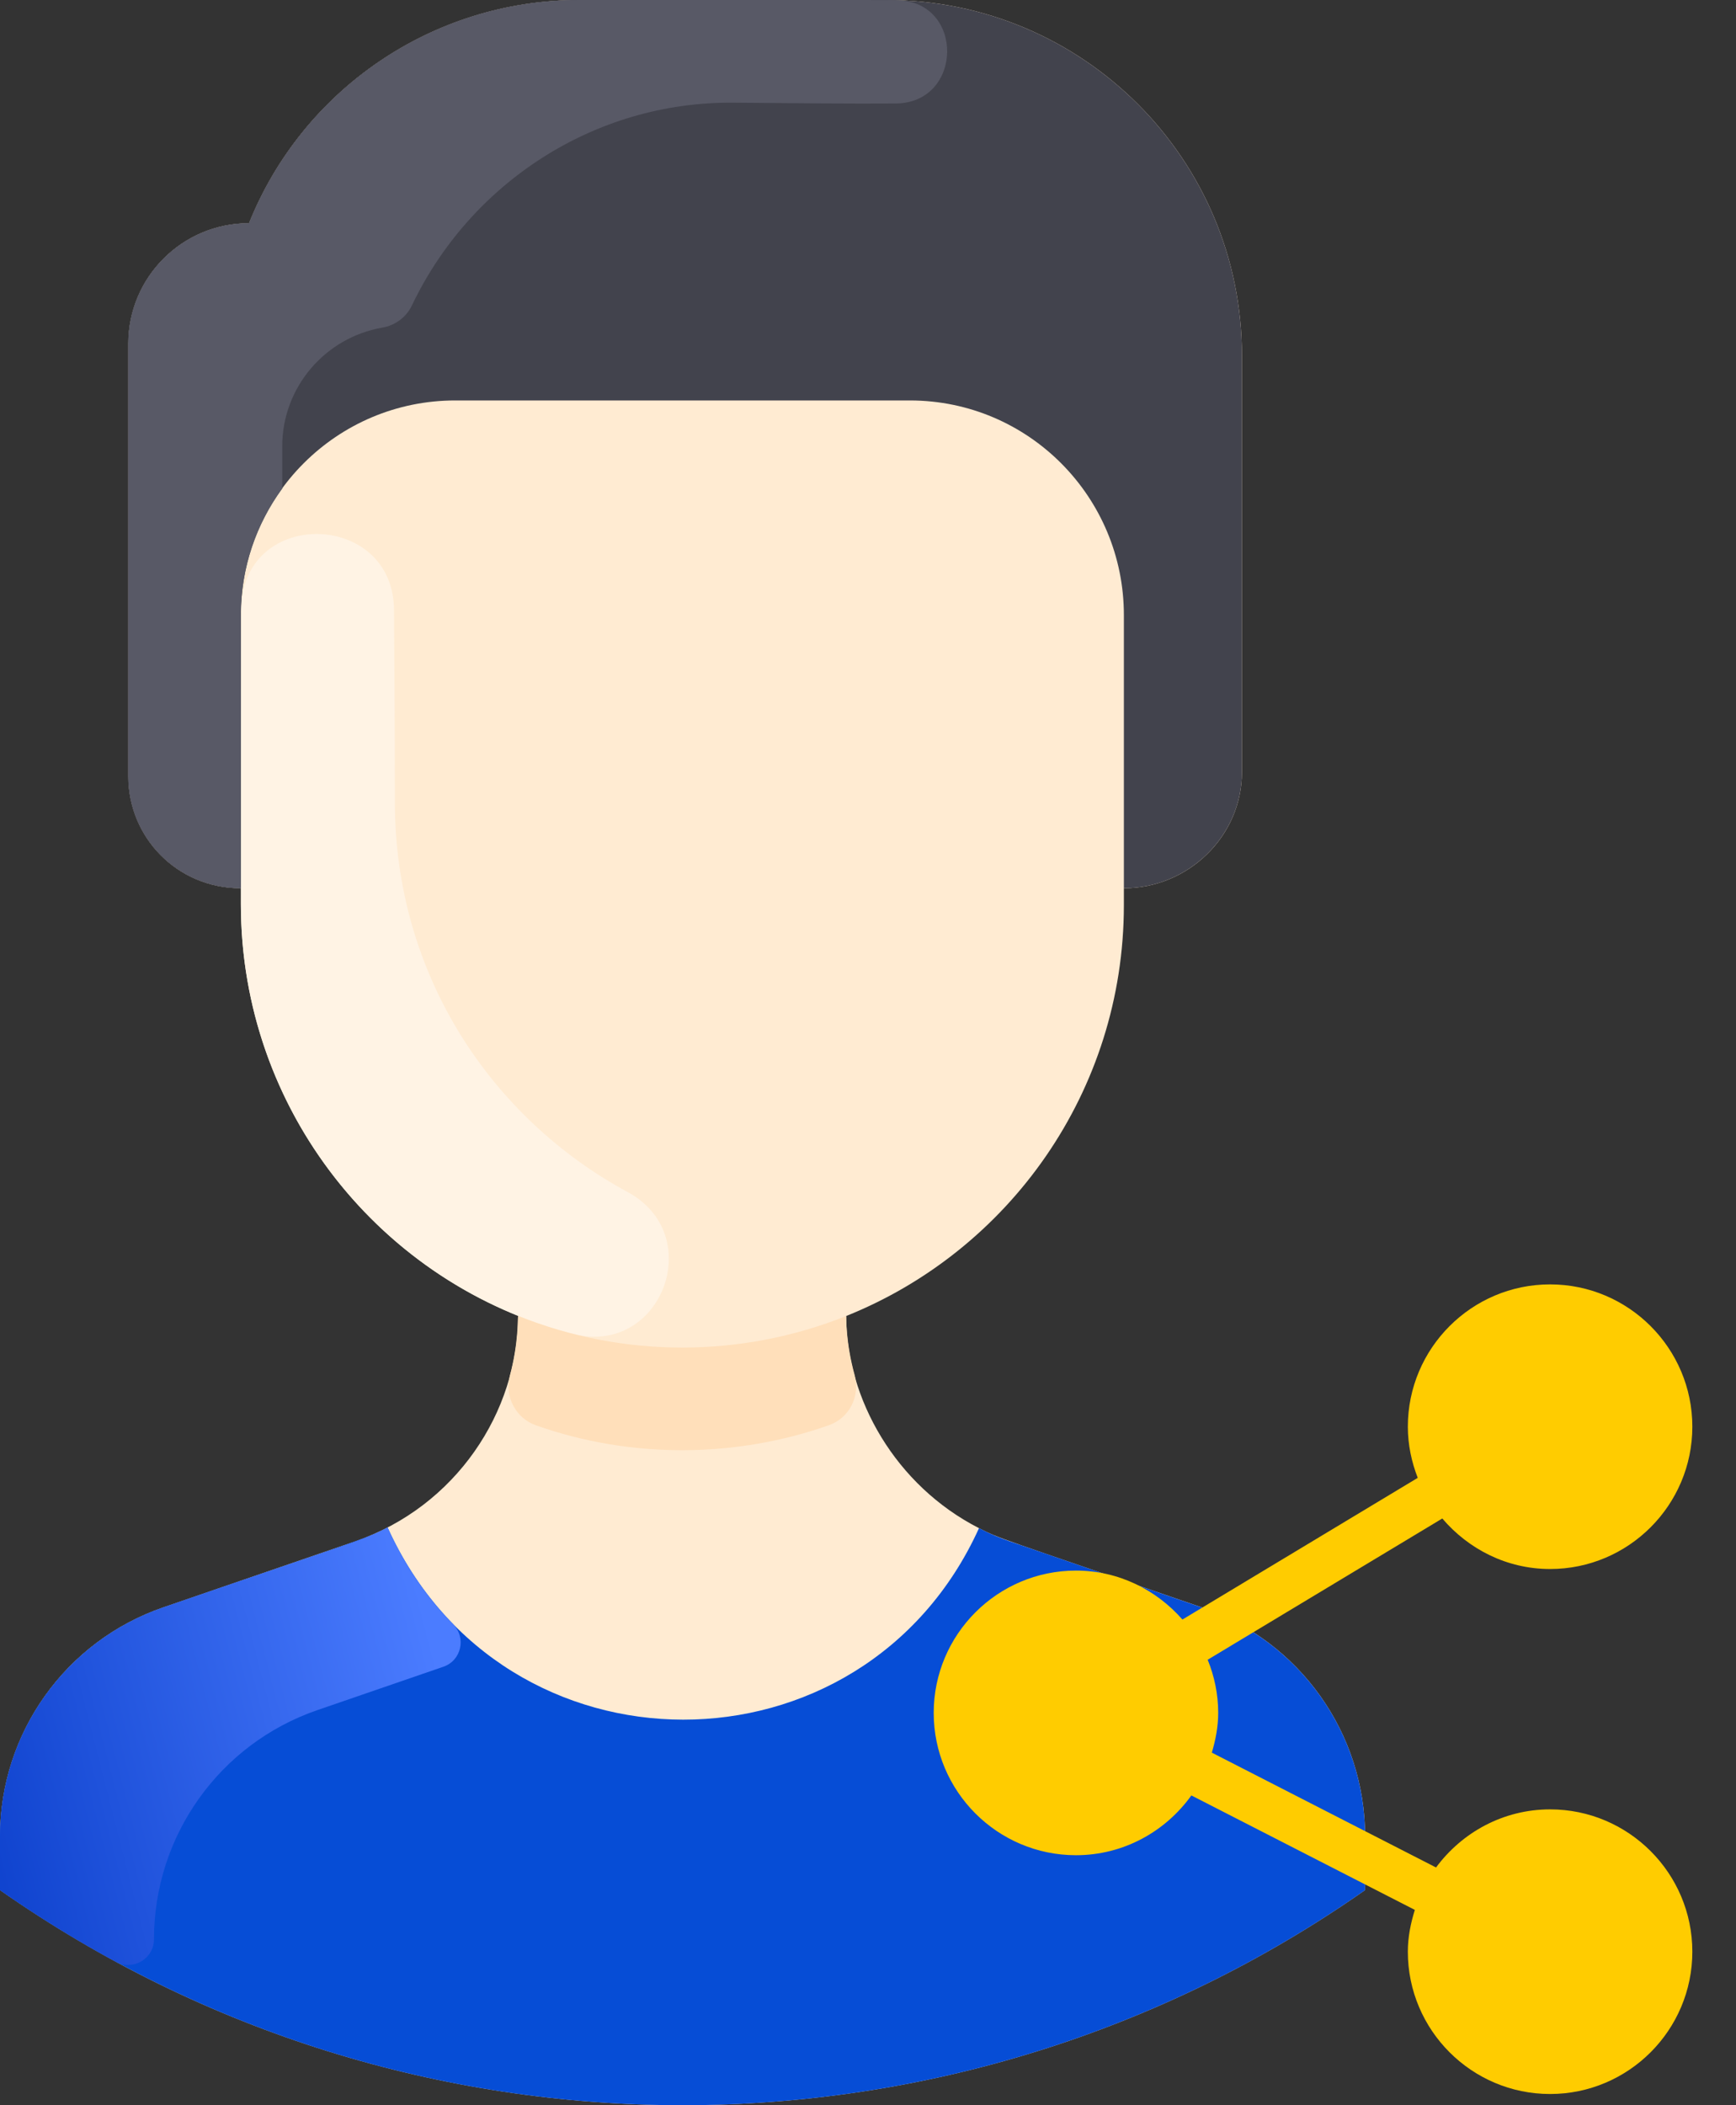 <svg width="33" height="40" viewBox="0 0 33 40" fill="none" xmlns="http://www.w3.org/2000/svg">
<rect x="0" y="0" width="33" height="40" fill="#333333" stroke="none"/>
<path d="M22.843 30.54C18.94 29.198 19.002 29.236 18.61 29.036C17.028 28.228 16.085 26.582 16.085 25.005C19.176 23.767 21.362 20.741 21.364 17.202V16.877C22.585 16.877 23.608 15.89 23.608 14.672V6.755C23.608 3.024 20.584 0 16.854 0H11.013C8.223 0 5.752 1.703 4.734 4.241C3.463 4.241 2.439 5.269 2.439 6.53V14.752C2.439 15.905 3.363 16.877 4.579 16.877V17.186C4.582 20.724 6.761 23.759 9.848 25.002C9.848 26.825 8.669 28.624 6.751 29.287L3.106 30.54C1.248 31.179 0 32.928 0 34.893V35.912C7.774 41.359 18.167 41.365 25.949 35.912C25.949 35.316 25.949 35.486 25.949 34.893C25.949 32.928 24.702 31.179 22.843 30.54Z" fill="#FFEBD2"/>
<path d="M25.949 34.894V35.913C18.175 41.36 7.782 41.366 0 35.913C0 35.317 0 35.488 0 34.894C0 32.928 1.248 31.18 3.106 30.541C7.131 29.157 6.974 29.228 7.368 29.023C9.566 33.889 16.404 33.889 18.609 29.038C18.619 29.028 18.765 29.138 19.199 29.288L22.843 30.541C24.702 31.18 25.949 32.928 25.949 34.894Z" fill="#064DD6"/>
<path d="M23.608 6.755V14.672C23.608 15.89 22.584 16.877 21.364 16.877V11.691C21.366 9.439 19.547 7.611 17.301 7.609H8.656C6.409 7.607 4.581 9.429 4.579 11.68V16.877C3.363 16.877 2.438 15.905 2.438 14.752C2.438 13.601 2.438 7.381 2.438 6.53C2.438 5.269 3.463 4.241 4.734 4.241C5.751 1.703 8.222 2.36004e-09 11.012 2.36004e-09H16.853C20.584 -9.75518e-05 23.608 3.024 23.608 6.755Z" fill="#42434D"/>
<path d="M11.933 22.651C13.448 23.471 12.57 25.771 10.901 25.346C7.242 24.415 4.581 21.09 4.579 17.186C4.579 17.171 4.582 11.66 4.589 11.509C4.667 9.638 7.482 9.72 7.49 11.593C7.495 12.506 7.506 13.681 7.506 15.235C7.505 18.533 9.352 21.256 11.933 22.651Z" fill="#FFF3E4"/>
<path d="M17.069 0.004C18.342 0.044 18.304 1.956 17.03 1.966C16.199 1.972 15.191 1.962 13.939 1.951C11.294 1.929 8.937 3.482 7.831 5.802C7.725 6.026 7.513 6.183 7.268 6.225C6.186 6.412 5.365 7.353 5.365 8.482V9.284C4.874 9.956 4.58 10.784 4.579 11.68V16.877C3.363 16.877 2.438 15.905 2.438 14.752V6.531C2.438 5.269 3.463 4.241 4.734 4.241C5.751 1.704 8.222 0 11.012 0C17.404 0 16.915 -0.001 17.069 0.004Z" fill="#585966"/>
<path d="M15.757 27.08C14.013 27.695 12.023 27.73 10.188 27.082C9.8 26.945 9.587 26.533 9.693 26.135C9.855 25.526 9.839 25.08 9.848 25.002C11.844 25.806 14.092 25.803 16.085 25.005C16.088 25.034 16.074 25.5 16.247 26.131C16.355 26.528 16.145 26.943 15.757 27.08Z" fill="#FFDFBA"/>
<path d="M8.613 30.859C8.867 31.118 8.771 31.551 8.428 31.669L6.033 32.493C4.174 33.132 2.927 34.88 2.927 36.845C2.927 37.218 2.529 37.452 2.201 37.275C1.44 36.862 0.705 36.407 0 35.913V34.894C0 32.928 1.249 31.184 3.106 30.541C6.739 29.284 6.858 29.288 7.368 29.023C7.692 29.741 8.117 30.353 8.613 30.859Z" fill="url(#paint0_linear_1361_16419)"/>
<path d="M29.466 34.379C28.576 34.379 27.791 34.817 27.298 35.483L23.036 33.301C23.107 33.06 23.157 32.81 23.157 32.546C23.157 32.188 23.084 31.848 22.957 31.536L27.417 28.852C27.913 29.434 28.643 29.812 29.466 29.812C30.957 29.812 32.17 28.599 32.17 27.108C32.17 25.617 30.957 24.404 29.466 24.404C27.975 24.404 26.762 25.617 26.762 27.108C26.762 27.452 26.833 27.778 26.95 28.08L22.477 30.772C21.981 30.207 21.262 29.842 20.453 29.842C18.962 29.842 17.749 31.055 17.749 32.546C17.749 34.037 18.962 35.25 20.453 35.25C21.358 35.25 22.156 34.799 22.647 34.114L26.895 36.289C26.816 36.542 26.762 36.805 26.762 37.083C26.762 38.574 27.975 39.787 29.466 39.787C30.957 39.787 32.17 38.574 32.17 37.083C32.17 35.592 30.957 34.379 29.466 34.379Z" fill="#FFCC00"/>
<defs>
<linearGradient id="paint0_linear_1361_16419" x1="7.45205e-08" y1="39.413" x2="10.075" y2="36.83" gradientUnits="userSpaceOnUse">
<stop stop-color="#0A3ECA"/>
<stop offset="0.962" stop-color="#4B7CFF"/>
</linearGradient>
</defs>
</svg>
